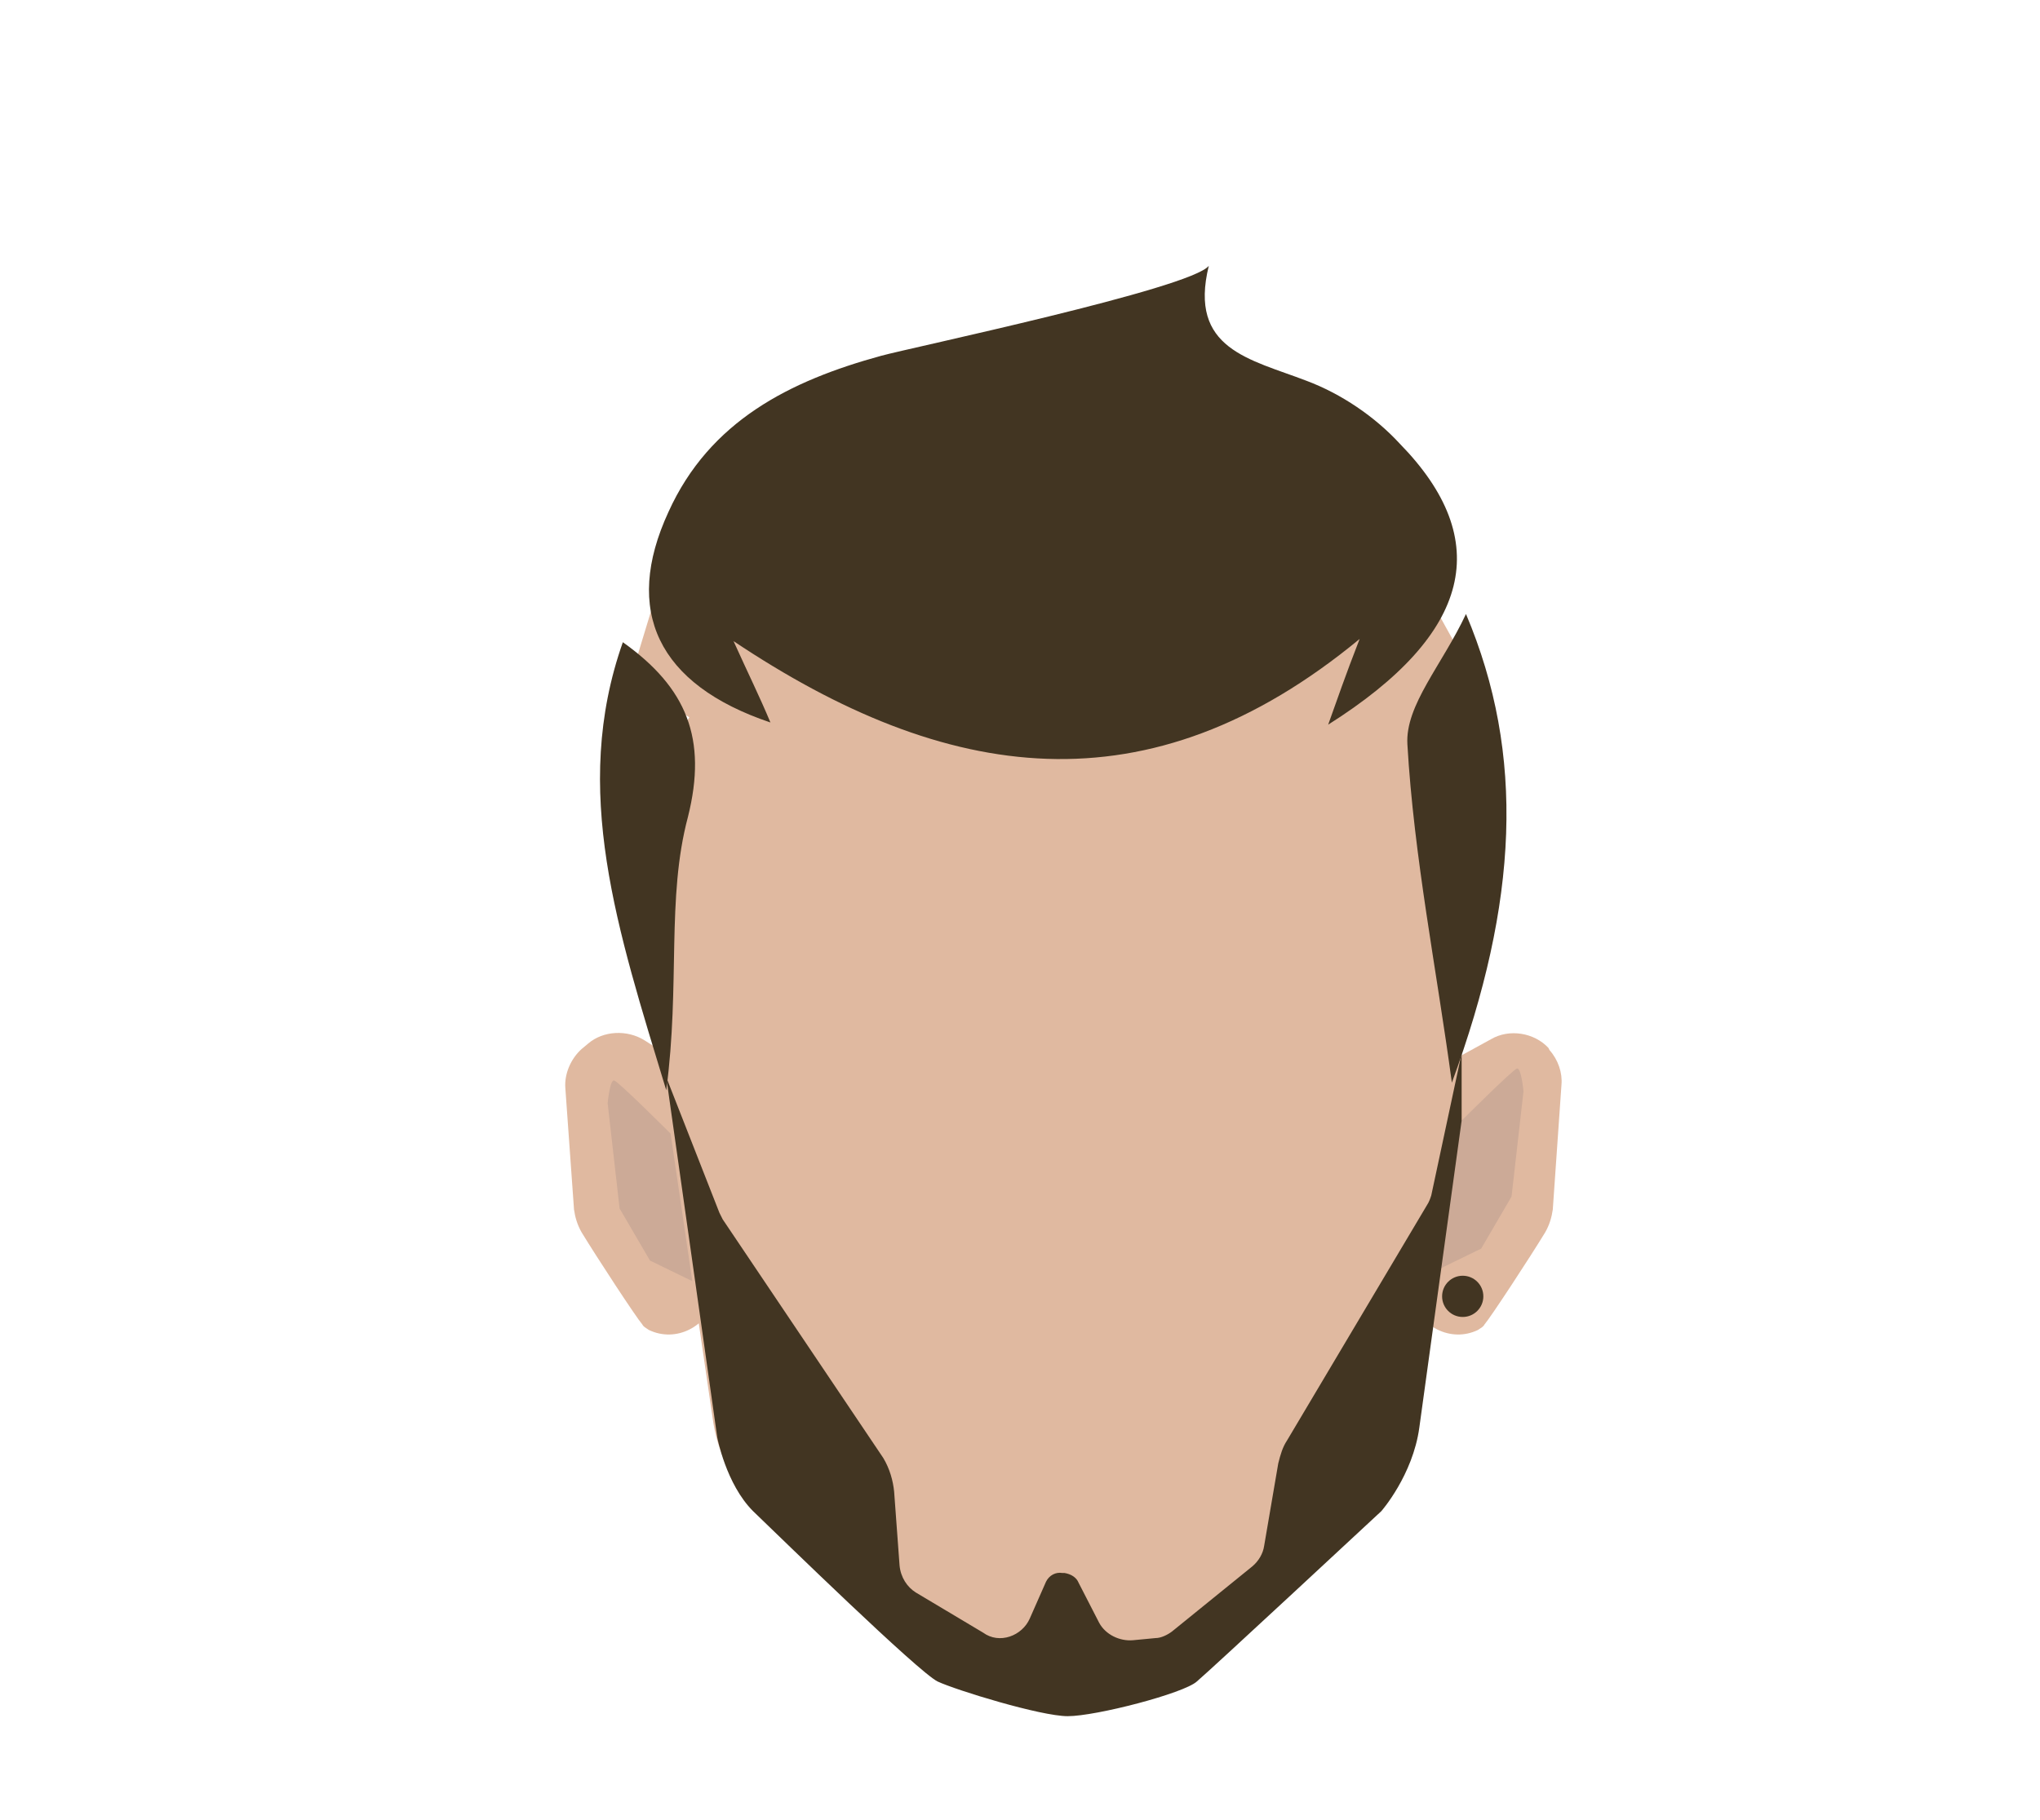 <?xml version="1.0" encoding="utf-8"?>
<!-- Generator: Adobe Illustrator 26.0.3, SVG Export Plug-In . SVG Version: 6.00 Build 0)  -->
<svg version="1.1" id="Layer_1" xmlns="http://www.w3.org/2000/svg" xmlns:xlink="http://www.w3.org/1999/xlink" x="0px" y="0px"
	 viewBox="0 0 188 167.8" style="enable-background:new 0 0 188 167.8;" xml:space="preserve">
<style type="text/css">
	.st0{fill:#E0B9A0;}
	.st1{fill:#CCAA97;}
	.st2{fill:#423522;}
</style>
<path class="st0" d="M61.9,97.5l-2.5-1.6c-1.6-1-3.8-0.9-5.2,0.3l-0.6,0.5c-1,0.9-1.6,2.3-1.5,3.6l0.8,11.2c0.1,0.7,0.3,1.4,0.7,2.1
	c1.4,2.3,5,7.8,5.6,8.5c0.1,0.2,0.3,0.3,0.6,0.5c2.5,1.2,5.4-0.3,6.1-3l2.3-9.5c0.2-1,0.1-2.1-0.4-3L63.5,99
	C63.1,98.5,62.5,97.9,61.9,97.5z"/>
<path class="st0" d="M134.3,97.5l3.1-1.7c1.7-1,4-0.6,5.3,0.8l0.1,0.2c0.8,0.9,1.2,2.1,1.1,3.2l-0.8,11.5c-0.1,0.7-0.3,1.4-0.7,2.1
	c-1.4,2.3-5,7.8-5.6,8.5c-0.1,0.2-0.3,0.3-0.6,0.5c-2.5,1.2-5.4-0.3-6.1-3l-2.3-9.5c-0.2-1-0.1-2.1,0.4-3l4.1-7.9
	C133,98.5,133.6,97.9,134.3,97.5z"/>
<path class="st0" d="M136.5,75.7c-1.4-7-5.1-13.3-10.7-17.7l-4.3-3.6c-4.9-4-11.1-6.5-17.5-6.9l-5.8-0.3h-0.1l-5.8,0.3
	c-6.4,0.4-12.5,2.8-17.5,6.9L70.5,58c-5.4,4.5-9.3,10.7-10.7,17.7c-0.5,2.6-0.9,4.6-0.9,4.7c0,0.5,2.8,15.2,2.8,15.2v8.2l0.2,1.1
	l3.8,26c0.4,2.8,1.6,5.3,3.5,7.5c0,0,12.5,11.7,17,15.3c1.6,1.3,10.9,2.9,11.9,3.1l0,0h0.1l0.9-0.2l0.6-0.1c3-0.5,9-1.7,10.4-2.9
	c4.5-3.5,17-15.3,17-15.3c1.9-2.1,3.1-4.7,3.5-7.5l3.8-26.2l0.1-0.9v-8.2c0,0,2.8-14.7,2.8-15.2C137.4,80.2,137,78.2,136.5,75.7z"/>
<path class="st1" d="M132.6,117l2-13.6c0,0,4.8-4.8,5.2-4.9c0.4-0.1,0.6,2.1,0.6,2.1l-1.1,9.7l-2.8,4.8L132.6,117z"/>
<path class="st1" d="M63.8,118.1l-2-13.6c0,0-4.8-4.8-5.2-4.9s-0.6,2.1-0.6,2.1l1.1,9.7l2.8,4.8L63.8,118.1z"/>
<circle class="st2" cx="134.8" cy="119.5" r="1.9"/>
<polygon class="st0" points="61.5,51.4 58,62.9 75,72.8 119.5,71.4 135.5,66.7 134.9,60.8 130.8,53.4 "/>
<path class="st2" d="M111.4,24.5c-1.9,7.7,3.8,8.6,9,10.6c3.2,1.2,6.3,3.3,8.6,5.8c8.7,8.9,6.7,17.5-6.6,25.9
	c0.9-2.5,1.5-4.3,2.9-7.9C105.8,75,87.2,72.2,67.6,59.1c1.4,3.1,2.4,5.1,3.4,7.5c-10.4-3.5-13.6-10.3-9.4-19.4
	c3.8-8.4,11.2-12.1,19.6-14.4C83.7,32.1,109.8,26.6,111.4,24.5z"/>
<path class="st2" d="M133.8,99.8c-1.4-10.4-3.5-20.8-4.1-31.2c-0.2-3.6,3.2-7.3,5.4-12C140.6,69.6,139.9,83.2,133.8,99.8z"/>
<path class="st2" d="M57.4,59.2c5.9,4.2,7.8,8.9,6,16.1c-2,7.5-0.7,15.4-2,25.2C56.9,85.7,52.6,72.8,57.4,59.2z"/>
<path class="st2" d="M61.4,99.3l4.7,33.2c0,0,0.8,4.3,3.3,6.8c2.6,2.5,15.2,14.8,17,15.7c1.7,0.8,9.5,3.2,12,3.2
	c2.6,0,10.7-2.1,11.9-3.2c1.2-1,17-15.7,17-15.7s2.9-3.3,3.5-7.7c0.6-4.4,3.9-28.3,3.9-28.3v-6.2l-2.8,13.1
	c-0.1,0.3-0.2,0.6-0.4,0.9l-12.9,21.7c-0.4,0.6-0.6,1.3-0.8,2.1l-1.3,7.6c-0.1,0.7-0.5,1.4-1.1,1.9l-7.4,6c-0.4,0.3-1,0.6-1.5,0.6
	l-2.1,0.2c-1.2,0.1-2.5-0.5-3.1-1.6l-1.9-3.7c-0.2-0.5-0.7-0.8-1.3-0.9h-0.2c-0.6-0.1-1.2,0.2-1.5,0.8l-1.5,3.4
	c-0.7,1.6-2.8,2.4-4.3,1.3l-6.2-3.7c-0.8-0.5-1.4-1.4-1.5-2.5l-0.5-6.8c-0.1-1-0.4-2.1-1-3.1l-14.8-22c-0.1-0.2-0.2-0.4-0.3-0.6
	L61.4,99.3z"/>
</svg>
